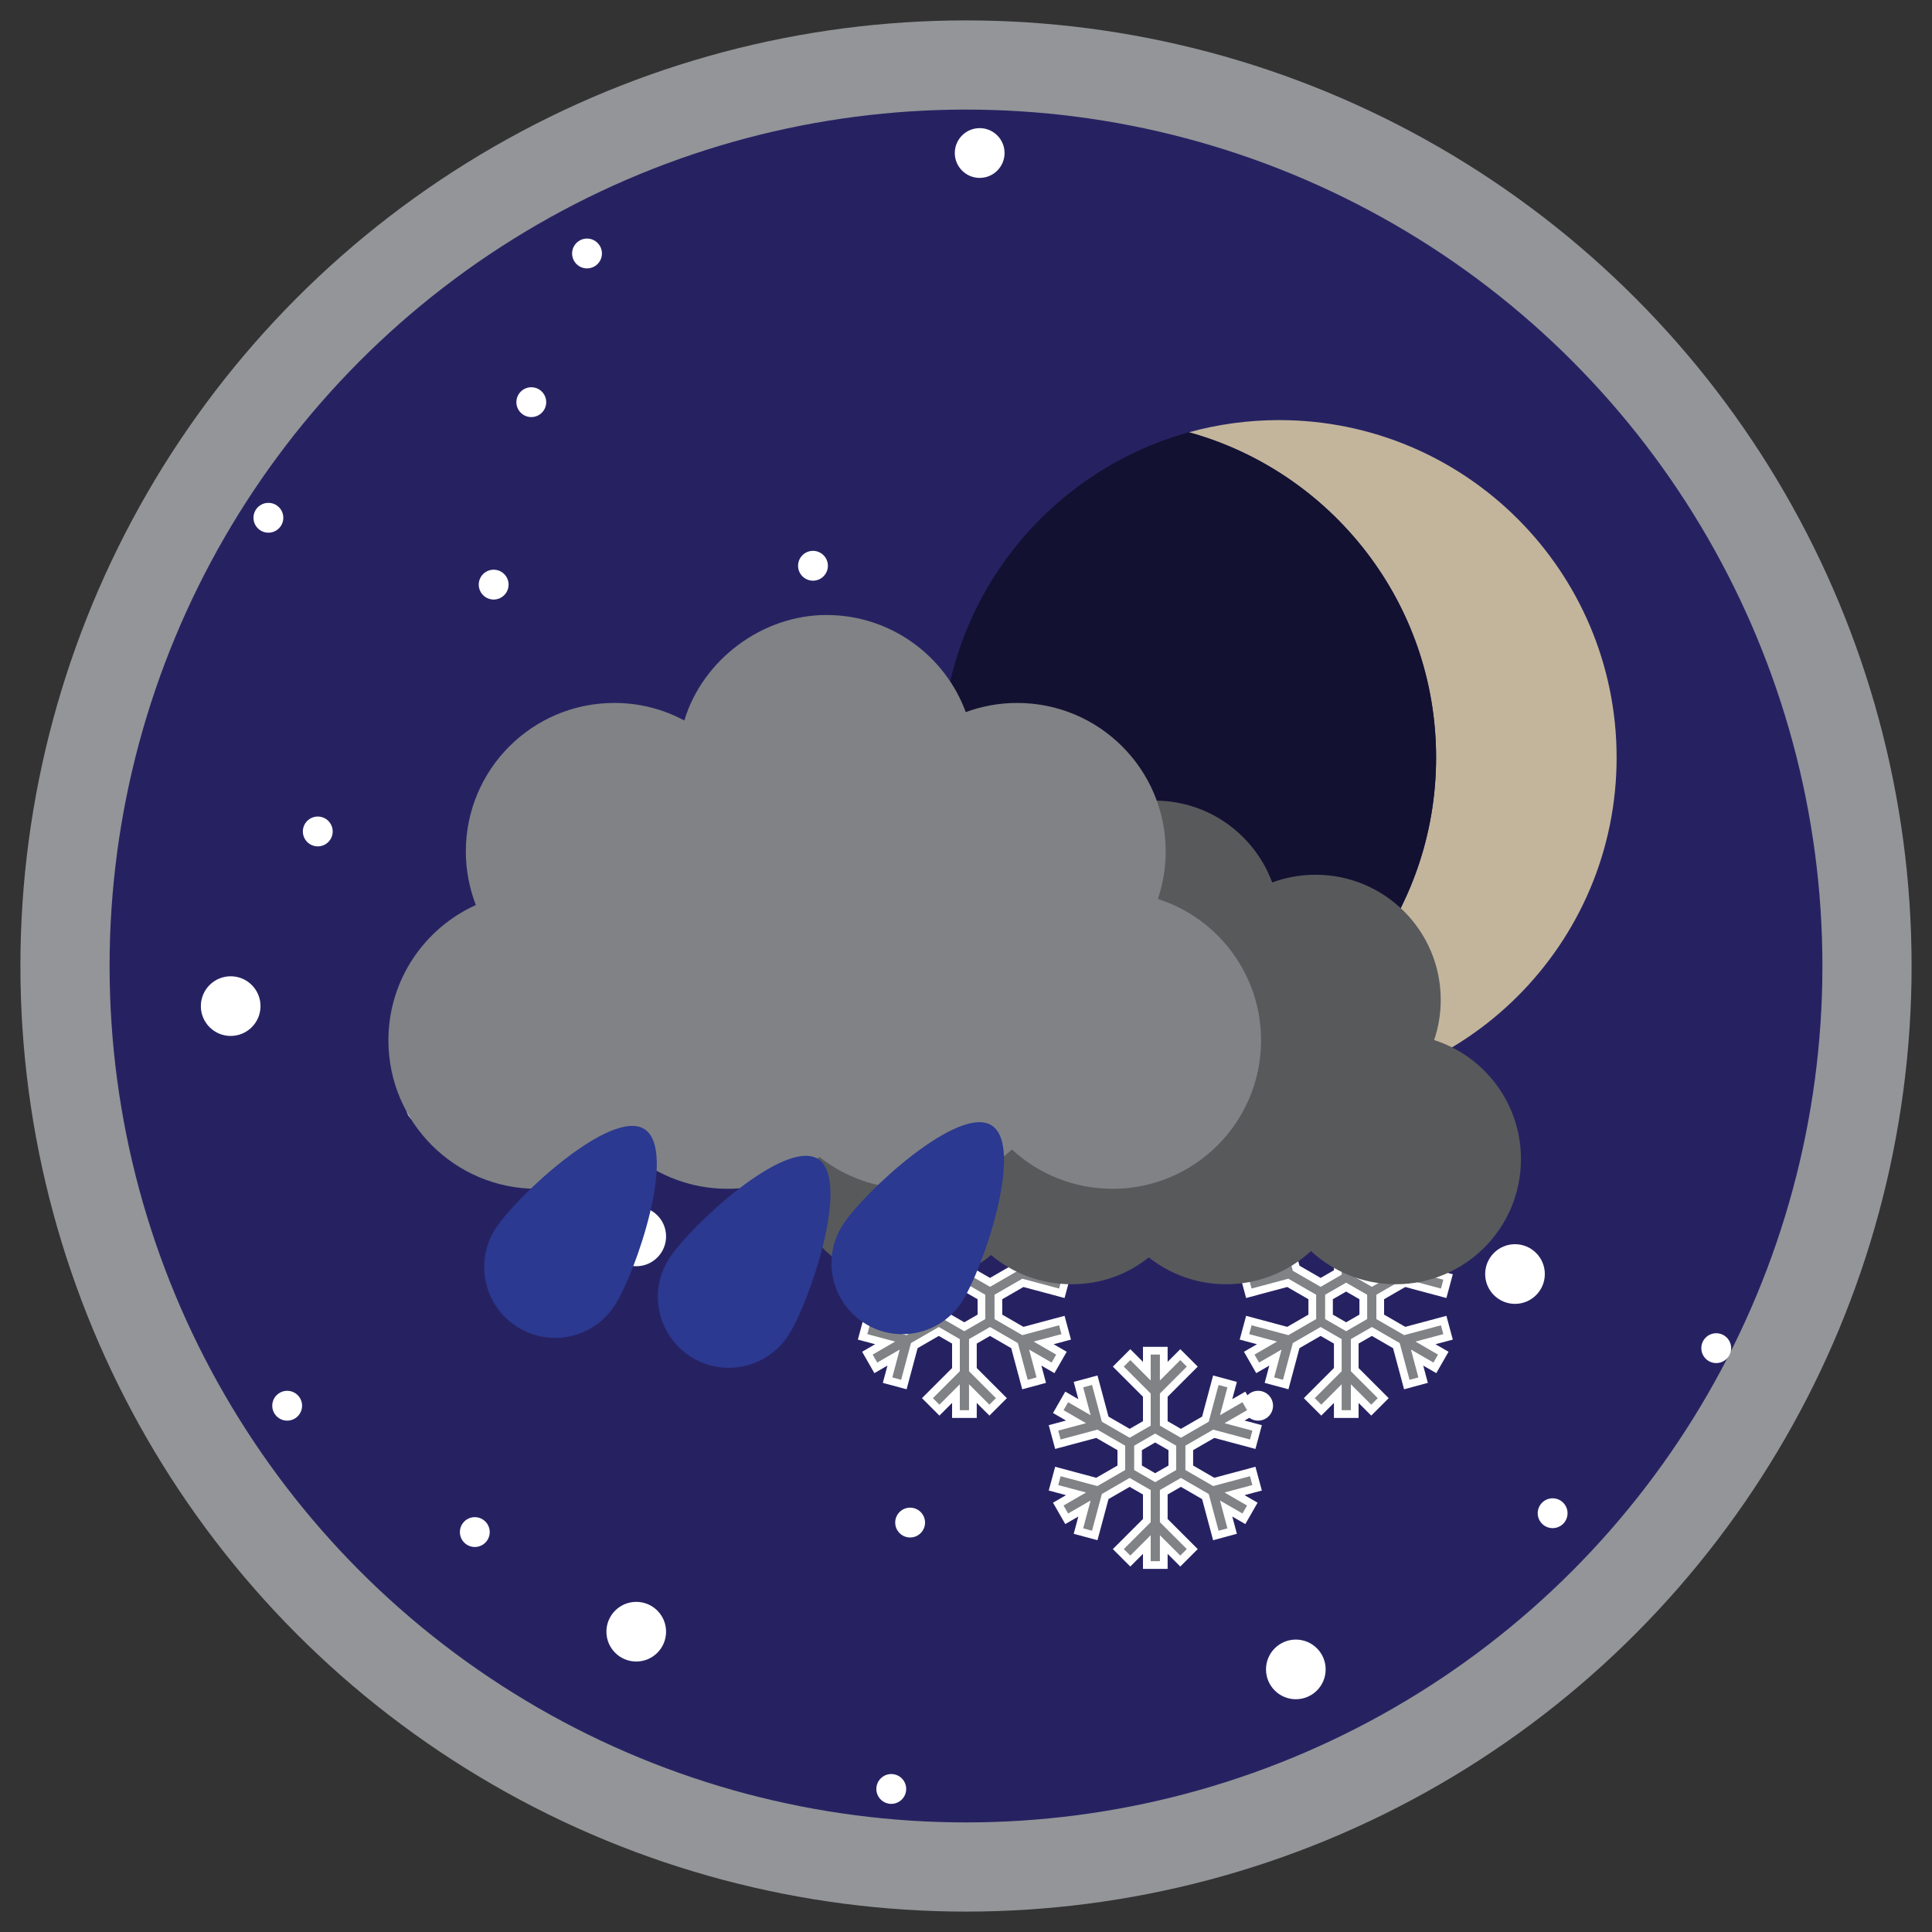 <?xml version="1.0" encoding="UTF-8"?><svg id="b" xmlns="http://www.w3.org/2000/svg" viewBox="0 0 250 250"><rect x="0" y="0" width="250" height="250" fill="#333333" stroke="none"/><defs><style>.c{fill:#fff;}.d{stroke:#fff;stroke-width:1px;}.d,.e{fill:#808285;}.d,.f{stroke-miterlimit:10;}.g{fill:#121132;}.h{fill:#c2b59b;}.i{fill:#2b3990;}.f{fill:#262262;stroke:#939598;stroke-width:11.54px;}.j{fill:#58595b;}</style></defs><circle class="c" cx="80.59" cy="84.93" r="1.42"/><circle class="c" cx="73.7" cy="134.68" r="1.42"/><circle class="c" cx="135.91" cy="148.01" r="1.42"/><circle class="c" cx="146.05" cy="101.24" r="1.42"/><circle class="c" cx="112.73" cy="104.82" r="1.42"/><circle class="c" cx="110.94" cy="83.14" r="1.42"/><circle class="c" cx="149.63" cy="132.89" r="1.42"/><circle class="c" cx="84.17" cy="67.59" r="1.42"/><circle class="c" cx="63.87" cy="108.4" r="1.42"/><circle class="c" cx="60.96" cy="162.99" r="1.42"/><circle class="c" cx="181.26" cy="173.21" r="1.42"/><circle class="c" cx="153.27" cy="162.99" r="1.42"/><circle class="c" cx="118.39" cy="199.42" r="1.42"/><circle class="c" cx="120.18" cy="174.1" r="1.42"/><circle class="c" cx="116.6" cy="131.1" r="1.42"/><circle class="c" cx="78.8" cy="175" r="1.42"/><circle class="c" cx="89.46" cy="121.42" r="1.42"/><circle class="c" cx="156.85" cy="61" r="1.42"/><circle class="c" cx="126.79" cy="43.9" r="2.36"/><circle class="c" cx="89.46" cy="53.45" r="1.42"/><circle class="c" cx="59.17" cy="78.57" r="1.42"/><circle class="c" cx="196.81" cy="157.51" r="1.42"/><circle class="c" cx="156.85" cy="188.05" r="2.84"/><circle class="c" cx="177.68" cy="150.47" r="2.84"/><circle class="c" cx="94.15" cy="146.89" r="2.84"/><circle class="c" cx="55.59" cy="125" r="2.84"/><circle class="c" cx="94.15" cy="184.47" r="2.84"/><circle class="f" cx="125" cy="125" r="116.59"/><g><circle class="c" cx="63.88" cy="75.65" r="1.93"/><circle class="c" cx="54.51" cy="143.37" r="1.93"/><circle class="c" cx="139.18" cy="161.51" r="1.93"/><circle class="c" cx="107.63" cy="102.72" r="1.93"/><circle class="c" cx="105.2" cy="73.21" r="1.93"/><circle class="c" cx="68.75" cy="52.04" r="1.93"/><circle class="c" cx="41.12" cy="107.59" r="1.93"/><circle class="c" cx="37.16" cy="181.9" r="1.93"/><circle class="c" cx="200.91" cy="195.81" r="1.93"/><circle class="c" cx="162.8" cy="181.9" r="1.93"/><circle class="c" cx="115.33" cy="231.49" r="1.93"/><circle class="c" cx="117.77" cy="197.02" r="1.93"/><circle class="c" cx="112.9" cy="138.5" r="1.93"/><circle class="c" cx="61.44" cy="198.25" r="1.93"/><circle class="c" cx="75.96" cy="125.32" r="1.93"/><circle class="c" cx="126.77" cy="19.8" r="3.22"/><circle class="c" cx="75.96" cy="32.8" r="1.93"/><circle class="c" cx="34.73" cy="67" r="1.93"/><circle class="c" cx="222.08" cy="174.45" r="1.93"/><circle class="c" cx="167.68" cy="216.02" r="3.86"/><circle class="c" cx="196.04" cy="164.86" r="3.86"/><circle class="c" cx="82.33" cy="159.99" r="3.86"/><circle class="c" cx="29.85" cy="130.19" r="3.86"/><circle class="c" cx="82.33" cy="211.14" r="3.86"/></g><g><path class="d" d="m137.4,170.88l-5.04,1.35-3.17-1.83v-2.57l3.17-1.83,5.04,1.35.57-2.11-2.92-.78,2.3-1.33-1.09-1.9-2.3,1.33.78-2.92-2.11-.57-1.35,5.04-3.17,1.83-2.22-1.28v-3.66l3.69-3.69-1.55-1.55-2.14,2.14v-2.65h-2.19v2.65l-2.14-2.14-1.55,1.55,3.69,3.69v3.66l-2.22,1.28-3.17-1.83-1.35-5.04-2.11.57.78,2.92-2.3-1.33-1.09,1.9,2.3,1.33-2.92.78.57,2.11,5.04-1.35,3.17,1.83v2.57l-3.17,1.83-5.04-1.35-.57,2.11,2.92.78-2.3,1.33,1.09,1.9,2.3-1.33-.78,2.92,2.11.57,1.35-5.04,3.17-1.83,2.22,1.28v3.66l-3.69,3.69,1.55,1.55,2.14-2.14v2.65h2.19v-2.65l2.14,2.14,1.55-1.55-3.69-3.69v-3.66l2.22-1.28,3.17,1.83,1.35,5.04,2.11-.57-.78-2.92,2.3,1.33,1.09-1.9-2.3-1.33,2.92-.78-.57-2.11Zm-10.4-.48l-2.22,1.28-2.22-1.28v-2.57l2.22-1.28,2.22,1.28v2.57Z"/><path class="d" d="m162.1,190.41l-5.04,1.35-3.17-1.83v-2.57l3.17-1.83,5.04,1.35.57-2.11-2.92-.78,2.3-1.33-1.09-1.9-2.3,1.33.78-2.92-2.11-.57-1.35,5.04-3.17,1.83-2.22-1.28v-3.66l3.69-3.69-1.55-1.55-2.14,2.14v-2.65h-2.19v2.65l-2.14-2.14-1.55,1.55,3.69,3.69v3.66l-2.22,1.28-3.17-1.83-1.35-5.04-2.11.57.78,2.92-2.3-1.33-1.09,1.9,2.3,1.33-2.92.78.57,2.11,5.04-1.35,3.17,1.83v2.57l-3.17,1.83-5.04-1.35-.57,2.11,2.92.78-2.3,1.33,1.09,1.9,2.3-1.33-.78,2.92,2.11.57,1.35-5.04,3.17-1.83,2.22,1.28v3.66l-3.69,3.69,1.55,1.55,2.14-2.14v2.65h2.19v-2.65l2.14,2.14,1.55-1.55-3.69-3.69v-3.66l2.22-1.28,3.17,1.83,1.35,5.04,2.11-.57-.78-2.92,2.3,1.33,1.09-1.9-2.3-1.33,2.92-.78-.57-2.11Zm-10.4-.48l-2.22,1.28-2.22-1.28v-2.57l2.22-1.28,2.22,1.28v2.57Z"/><path class="d" d="m186.81,170.88l-5.04,1.35-3.17-1.83v-2.57l3.17-1.83,5.04,1.35.57-2.11-2.92-.78,2.3-1.33-1.09-1.9-2.3,1.33.78-2.92-2.11-.57-1.35,5.04-3.17,1.83-2.22-1.28v-3.66l3.69-3.69-1.55-1.55-2.14,2.14v-2.65h-2.19v2.65l-2.14-2.14-1.55,1.55,3.69,3.69v3.66l-2.22,1.28-3.17-1.83-1.35-5.04-2.11.57.78,2.92-2.3-1.33-1.09,1.9,2.3,1.33-2.92.78.57,2.11,5.04-1.35,3.17,1.83v2.57l-3.17,1.83-5.04-1.35-.57,2.11,2.92.78-2.3,1.33,1.09,1.9,2.3-1.33-.78,2.92,2.11.57,1.35-5.04,3.17-1.83,2.22,1.28v3.66l-3.69,3.69,1.55,1.55,2.14-2.14v2.65h2.19v-2.65l2.14,2.14,1.55-1.55-3.69-3.69v-3.66l2.22-1.28,3.17,1.83,1.35,5.04,2.11-.57-.78-2.92,2.3,1.33,1.09-1.9-2.3-1.33,2.92-.78-.57-2.11Zm-10.4-.48l-2.22,1.28-2.22-1.28v-2.57l2.22-1.28,2.22,1.28v2.57Z"/></g><g><path class="h" d="m209.19,98.02c0,24.11-19.55,43.67-43.67,43.67-4.04,0-7.96-.55-11.68-1.58,18.44-5.1,31.99-22.01,31.99-42.08s-13.55-36.99-31.99-42.09c3.72-1.03,7.64-1.58,11.68-1.58,24.11,0,43.67,19.55,43.67,43.68Z"/><path class="g" d="m185.83,98.02c0,20.07-13.55,36.98-31.99,42.08-18.45-5.1-32-22.01-32-42.08s13.55-36.99,32-42.09c18.44,5.1,31.99,22.02,31.99,42.09Z"/></g><path class="j" d="m185.58,134.57c.55-1.63.85-3.37.85-5.19,0-8.94-7.25-16.19-16.19-16.19-1.97,0-3.87.35-5.62,1-2.28-6.18-8.22-10.59-15.19-10.59s-13.49,4.85-15.5,11.5c-2.27-1.22-4.87-1.91-7.64-1.91-8.94,0-16.19,7.25-16.19,16.19,0,2.06.39,4.03,1.09,5.85-5.62,2.54-9.54,8.19-9.54,14.76,0,8.94,7.25,16.19,16.19,16.19,3.96,0,7.59-1.42,10.4-3.78,2.81,2.36,6.44,3.78,10.4,3.78s7.26-1.3,10.01-3.47c2.76,2.17,6.23,3.47,10.01,3.47,4.24,0,8.09-1.63,10.98-4.29,2.89,2.66,6.74,4.29,10.98,4.29,8.94,0,16.19-7.25,16.19-16.19,0-7.21-4.72-13.32-11.24-15.41Z"/><path class="e" d="m149.83,116.33c.65-1.93,1.01-4,1.01-6.16,0-10.61-8.6-19.21-19.21-19.21-2.34,0-4.59.42-6.66,1.19-2.7-7.34-9.76-12.57-18.03-12.57s-16,5.75-18.39,13.65c-2.7-1.45-5.78-2.27-9.06-2.27-10.61,0-19.21,8.6-19.21,19.21,0,2.45.46,4.78,1.3,6.94-6.67,3.01-11.32,9.72-11.32,17.51,0,10.61,8.6,19.21,19.21,19.21,4.7,0,9-1.69,12.34-4.49,3.34,2.8,7.64,4.49,12.34,4.49s8.61-1.54,11.88-4.12c3.27,2.58,7.39,4.12,11.88,4.12,5.03,0,9.6-1.93,13.03-5.09,3.42,3.16,8,5.09,13.03,5.09,10.61,0,19.21-8.6,19.21-19.21,0-8.56-5.6-15.81-13.34-18.29Z"/><path class="i" d="m79.53,168.94c-2.76,4.25-8.44,5.46-12.69,2.7s-5.46-8.44-2.7-12.69,15.02-15.59,19.27-12.83c4.25,2.76-1.12,18.57-3.88,22.82Z"/><path class="i" d="m102,172.81c-2.76,4.25-8.44,5.46-12.69,2.7s-5.46-8.44-2.7-12.69c2.76-4.25,15.02-15.59,19.27-12.83s-1.12,18.57-3.88,22.82Z"/><path class="i" d="m124.46,168.46c-2.76,4.25-8.44,5.46-12.69,2.7-4.25-2.76-5.46-8.44-2.7-12.69,2.76-4.25,15.02-15.59,19.27-12.83,4.25,2.76-1.12,18.57-3.88,22.82Z"/></svg>